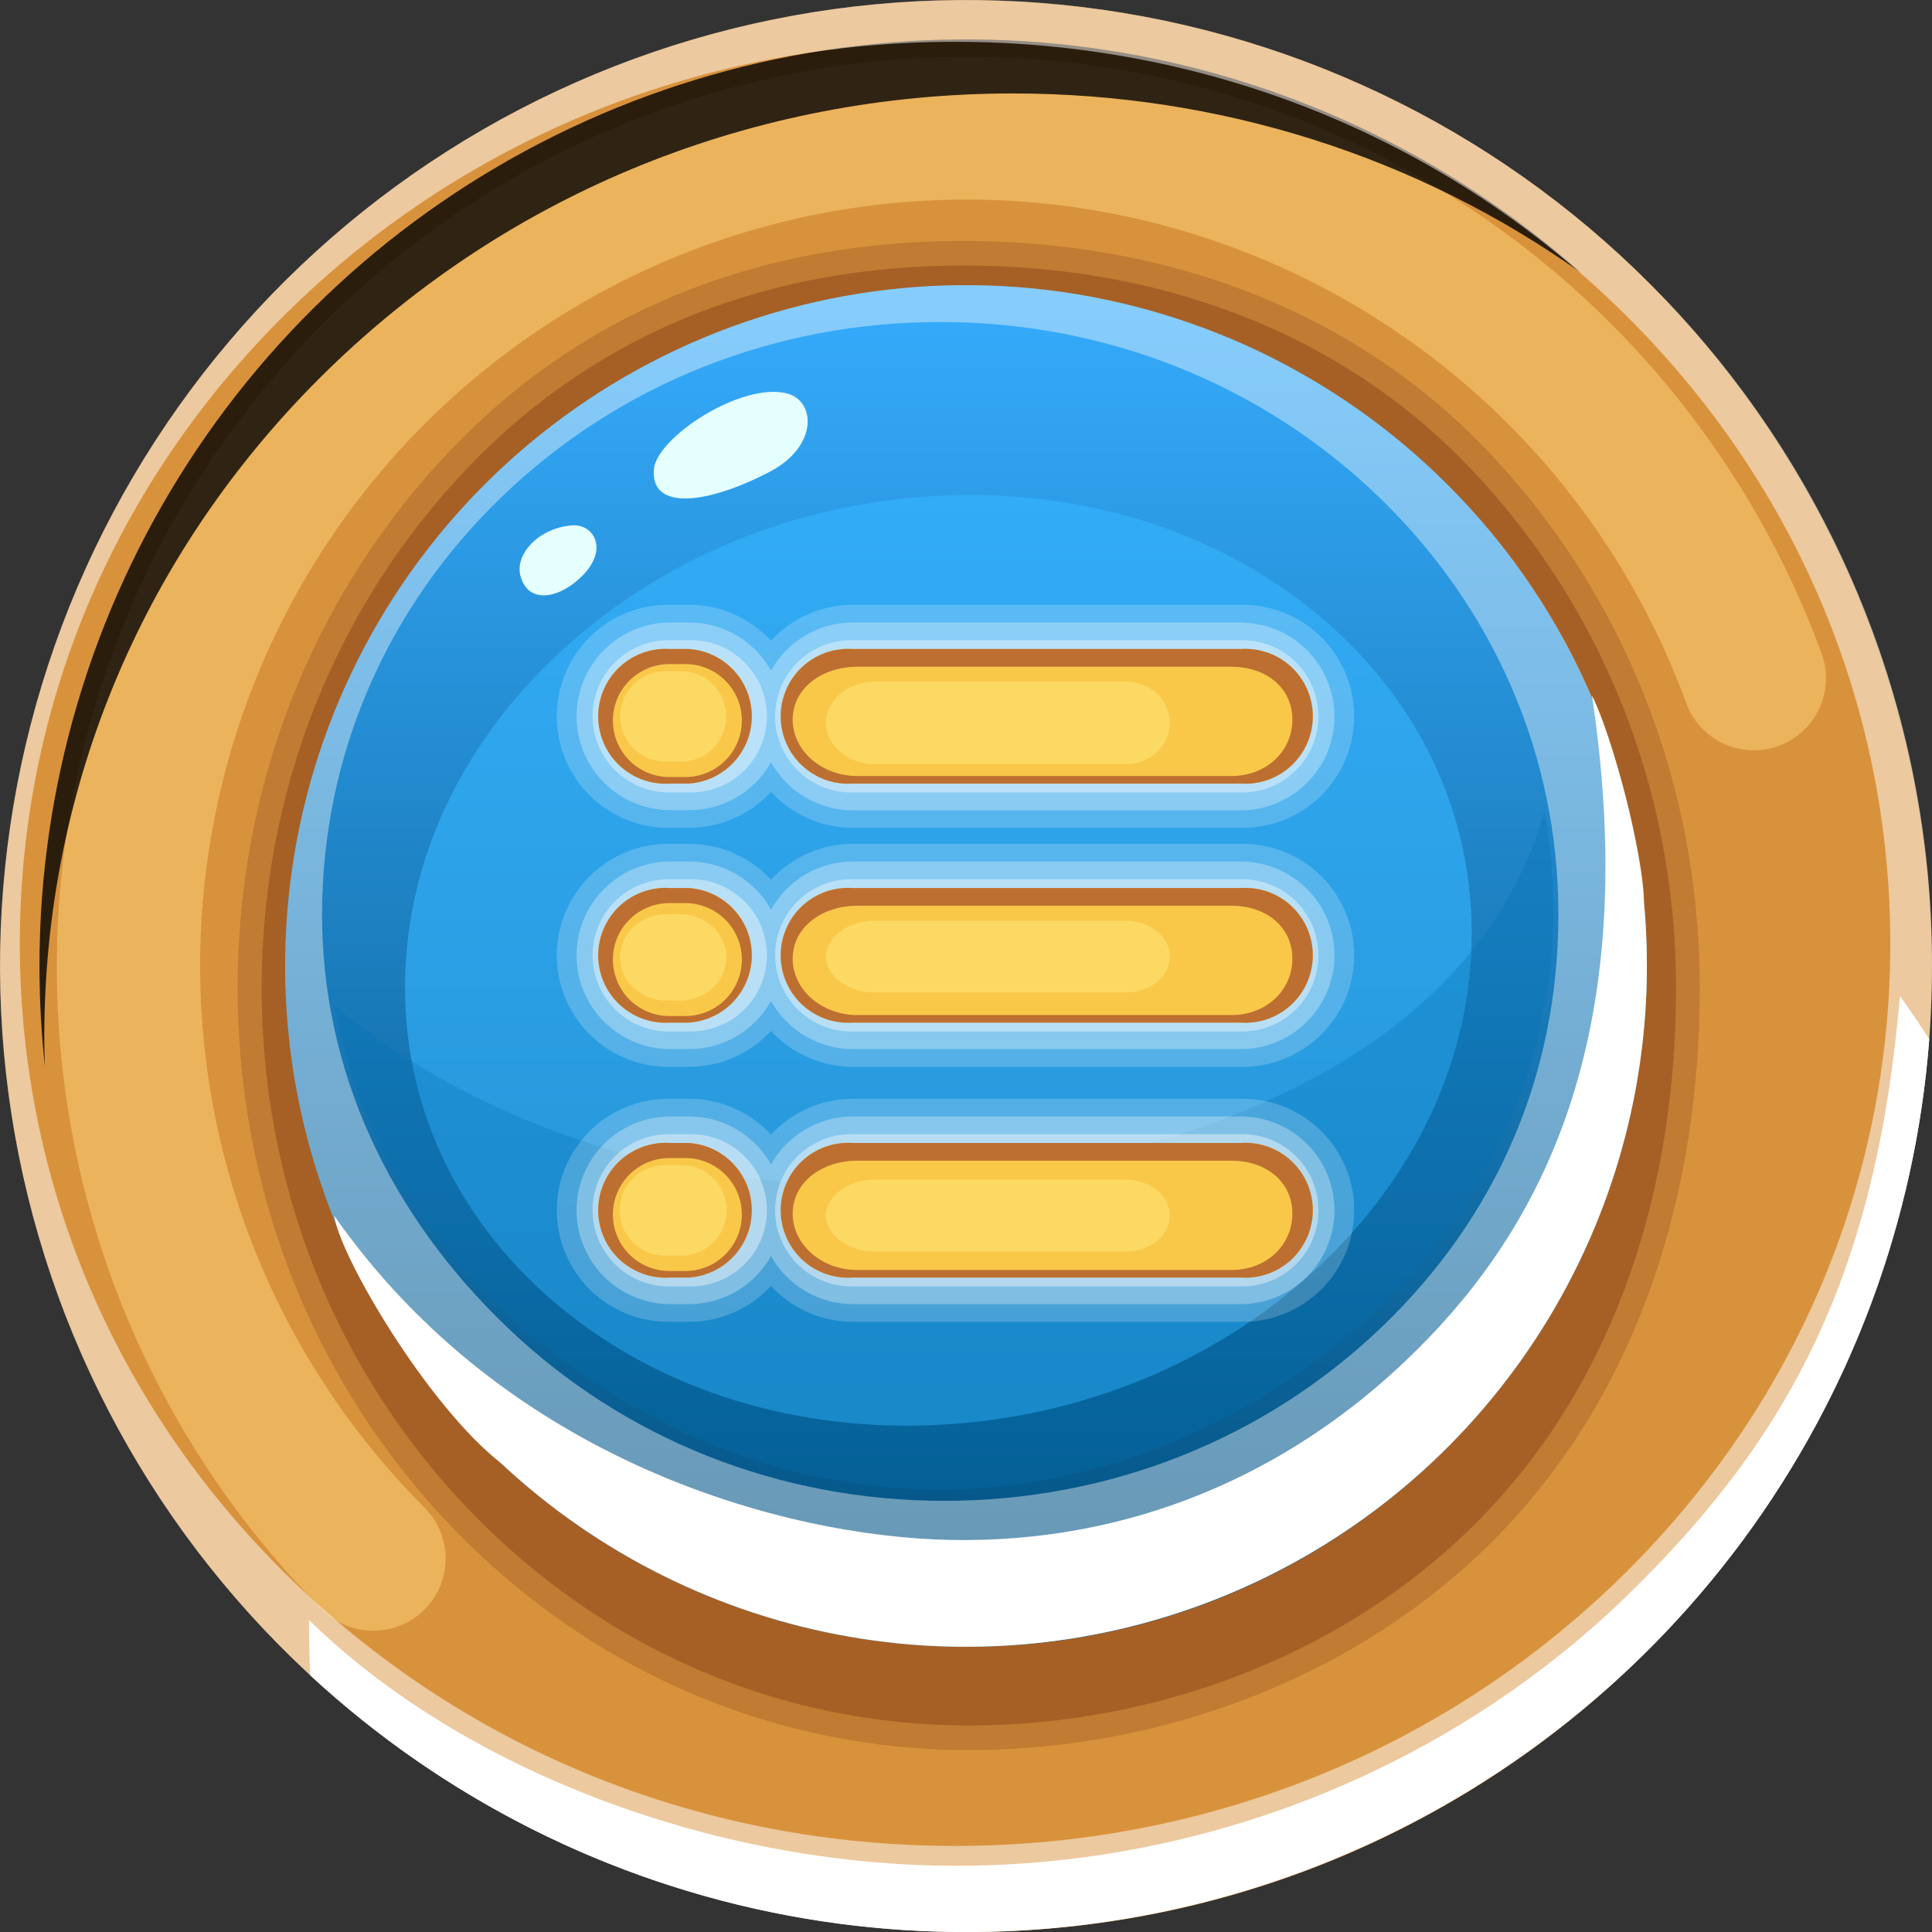 <svg width="161" height="161" viewBox="0 0 161 161" fill="none" xmlns="http://www.w3.org/2000/svg">
<rect x="0" y="0" width="161" height="161" fill="#333333" stroke="none"/>
<path d="M80.504 160.998C61.881 160.998 43.834 154.541 29.438 142.726C15.042 130.912 5.188 114.472 1.554 96.206C-2.079 77.941 0.733 58.981 9.512 42.557C18.291 26.133 32.493 13.26 49.698 6.133C66.903 -0.994 86.048 -1.934 103.869 3.471C121.69 8.877 137.086 20.295 147.433 35.779C157.78 51.263 162.437 69.856 160.612 88.39C158.788 106.923 150.593 124.251 137.425 137.42C129.967 144.918 121.096 150.863 111.326 154.91C101.555 158.957 91.079 161.027 80.504 160.998V160.998Z" fill="url(#paint0_linear_2040_113)"/>
<path style="mix-blend-mode:screen" opacity="0.5" d="M31.111 135.898C30.322 135.899 29.541 135.744 28.812 135.442C28.083 135.14 27.421 134.696 26.864 134.137C18.86 126.107 12.758 116.385 9.007 105.685C5.256 94.986 3.951 83.581 5.188 72.311C6.425 61.041 10.174 50.191 16.157 40.56C22.14 30.93 30.206 22.763 39.762 16.66C49.317 10.558 60.119 6.675 71.373 5.298C82.627 3.92 94.047 5.083 104.792 8.701C115.538 12.319 125.335 18.3 133.464 26.203C141.594 34.107 147.848 43.733 151.766 54.372C152.051 55.115 152.184 55.908 152.16 56.704C152.135 57.5 151.952 58.283 151.623 59.007C151.293 59.732 150.822 60.384 150.238 60.925C149.654 61.466 148.968 61.885 148.221 62.159C147.473 62.433 146.678 62.555 145.883 62.519C145.088 62.483 144.307 62.29 143.588 61.949C142.868 61.609 142.223 61.129 141.69 60.538C141.157 59.946 140.748 59.254 140.485 58.503C137.196 49.534 131.936 41.417 125.094 34.751C118.252 28.084 110.001 23.038 100.95 19.983C91.898 16.929 82.277 15.944 72.794 17.102C63.312 18.259 54.21 21.529 46.159 26.672C38.108 31.814 31.314 38.697 26.276 46.814C21.238 54.931 18.086 64.074 17.052 73.571C16.017 83.067 17.126 92.675 20.298 101.687C23.469 110.698 28.622 118.882 35.376 125.638C36.216 126.479 36.787 127.549 37.018 128.715C37.249 129.88 37.13 131.088 36.675 132.185C36.221 133.283 35.451 134.221 34.463 134.881C33.476 135.542 32.315 135.894 31.127 135.895L31.111 135.898Z" fill="url(#paint1_linear_2040_113)"/>
<path style="mix-blend-mode:screen" opacity="0.8" d="M3.691 86.441C3.691 65.433 12.088 45.679 27.329 30.825C42.57 15.971 62.854 7.787 84.4 7.787C101.643 7.787 118.058 13.027 131.738 22.726C120.606 12.855 106.86 6.41 92.153 4.166C77.446 1.922 62.403 3.974 48.835 10.076C35.266 16.178 23.749 26.07 15.669 38.562C7.589 51.055 3.29 65.615 3.289 80.493C3.29 83.291 3.441 86.088 3.741 88.87C3.71 88.071 3.691 87.253 3.691 86.441Z" fill="url(#paint2_radial_2040_113)"/>
<path style="mix-blend-mode:multiply" opacity="0.5" d="M137.423 23.58C124.255 10.411 106.927 2.214 88.393 0.388C69.859 -1.438 51.264 3.219 35.779 13.565C20.293 23.911 8.874 39.307 3.467 57.129C-1.94 74.951 -1 94.096 6.127 111.303C13.253 128.509 26.125 142.713 42.55 151.492C58.975 160.272 77.936 163.085 96.202 159.452C114.468 155.82 130.91 145.965 142.725 131.569C154.54 117.173 160.998 99.125 160.999 80.501C161.028 69.926 158.959 59.45 154.912 49.679C150.866 39.909 144.921 31.038 137.423 23.58ZM134.691 131.811C119.968 146.009 100.399 153.828 79.581 153.828C58.763 153.828 39.191 146.022 24.471 131.811C9.752 117.6 1.652 98.737 1.652 78.656C1.652 58.575 9.77 39.699 24.481 25.501C39.191 11.302 58.773 3.484 79.591 3.484C100.409 3.484 119.978 11.29 134.701 25.501C149.423 39.711 157.526 58.578 157.526 78.656C157.526 98.734 149.411 117.613 134.691 131.811Z" fill="url(#paint3_linear_2040_113)"/>
<path style="mix-blend-mode:multiply" d="M135.396 133.154C120.677 147.353 100.499 155.481 79.684 155.481C59.468 155.481 38.513 147.493 25.748 134.997C25.748 136.533 25.781 138.07 25.848 139.609C36.961 149.885 50.745 156.821 65.62 159.62C80.496 162.418 95.858 160.966 109.946 155.43C124.033 149.894 136.274 140.499 145.265 128.322C154.255 116.145 159.63 101.681 160.773 86.588C159.98 85.374 159.165 84.177 158.328 82.997C156.355 105.966 149.348 119.674 135.396 133.154Z" fill="url(#paint4_radial_2040_113)"/>
<path style="mix-blend-mode:multiply" opacity="0.3" d="M80.734 145.841C64.463 145.841 49.165 139.233 37.643 127.237C26.121 115.24 19.801 99.29 19.801 82.322C19.801 65.354 26.136 49.407 37.643 37.41C49.15 25.413 63.997 20.077 80.269 20.077C96.541 20.077 112.3 25.426 123.807 37.41C135.313 49.395 141.649 65.357 141.649 82.322C141.649 99.287 136.675 115.636 125.168 127.633C113.662 139.63 97.003 145.841 80.734 145.841Z" fill="url(#paint5_linear_2040_113)"/>
<path style="mix-blend-mode:multiply" opacity="0.5" d="M80.736 143.792C64.992 143.792 50.194 137.401 39.062 125.794C27.93 114.187 21.804 98.756 21.804 82.344C21.804 65.932 27.933 50.494 39.062 38.893C50.191 27.293 64.558 22.125 80.299 22.125C96.039 22.125 111.274 27.287 122.406 38.893C133.538 50.5 139.671 65.932 139.671 82.344C139.671 98.756 134.856 114.572 123.727 126.178C112.598 137.785 96.477 143.792 80.736 143.792Z" fill="url(#paint6_linear_2040_113)"/>
<path d="M80.501 137.238C67.374 137.239 54.654 132.688 44.507 124.36C34.36 116.033 27.415 104.445 24.854 91.571C22.293 78.697 24.275 65.333 30.462 53.757C36.65 42.18 46.66 33.108 58.787 28.084C70.914 23.061 84.408 22.398 96.969 26.208C109.53 30.018 120.382 38.066 127.674 48.98C134.967 59.894 138.25 72.999 136.964 86.062C135.677 99.126 129.901 111.338 120.619 120.62C115.363 125.906 109.111 130.096 102.225 132.948C95.338 135.801 87.955 137.259 80.501 137.238Z" fill="url(#paint7_linear_2040_113)"/>
<path style="mix-blend-mode:screen" opacity="0.6" d="M78.196 118.74C66.33 119.343 55.161 115.883 46.768 108.995C38.374 102.107 33.75 92.624 33.75 82.282C33.75 71.94 38.371 61.985 46.768 54.247C55.164 46.51 66.324 41.919 78.196 41.317C90.068 40.714 101.231 44.177 109.625 51.062C118.018 57.948 122.642 67.437 122.642 77.776C122.642 88.115 118.021 98.072 109.625 105.81C101.228 113.548 90.068 118.141 78.196 118.74Z" fill="url(#paint8_linear_2040_113)"/>
<path style="mix-blend-mode:multiply" opacity="0.3" d="M71.596 98.731C55.087 98.731 39.565 93.423 27.849 83.784C29.598 93.436 34.51 102.328 42.113 109.389C51.774 118.363 64.57 124.127 78.235 124.127C91.899 124.127 104.798 118.363 114.456 109.389C124.114 100.414 129.444 88.468 129.444 75.787C129.446 73.037 129.194 70.293 128.692 67.59C121.672 92.586 88.211 98.731 71.596 98.731Z" fill="url(#paint9_linear_2040_113)"/>
<path style="mix-blend-mode:multiply" opacity="0.4" d="M120.621 40.38C111.339 31.098 99.125 25.321 86.062 24.034C72.998 22.747 59.892 26.03 48.977 33.323C38.062 40.616 30.014 51.468 26.203 64.029C22.392 76.591 23.055 90.086 28.078 102.213C33.102 114.341 42.175 124.352 53.752 130.54C65.329 136.729 78.693 138.711 91.568 136.151C104.443 133.59 116.031 126.644 124.359 116.497C132.687 106.35 137.239 93.629 137.239 80.502C137.26 73.048 135.802 65.663 132.949 58.776C130.097 51.889 125.906 45.637 120.621 40.38V40.38ZM115.119 110.61C105.389 119.933 92.453 125.07 78.691 125.07C64.93 125.07 51.997 119.933 42.267 110.61C32.537 101.286 26.838 89.376 26.838 76.199C26.838 63.022 32.197 50.616 41.926 41.295C51.656 31.974 64.593 26.835 78.351 26.835C92.109 26.835 105.049 31.971 114.779 41.295C124.509 50.619 129.867 63.013 129.867 76.199C129.867 89.385 124.849 101.286 115.119 110.61Z" fill="url(#paint10_linear_2040_113)"/>
<path style="mix-blend-mode:multiply" d="M117.269 113.273C107.542 122.597 94.534 128.636 79.174 128.327C65.416 128.052 42.2 121.807 27.861 101.326C28.283 104.655 35.646 117.164 41.756 121.935C49.834 129.489 59.943 134.517 70.841 136.401C81.738 138.286 92.949 136.944 103.094 132.541C113.239 128.138 121.876 120.866 127.942 111.62C134.009 102.373 137.241 91.555 137.241 80.496C137.241 78.705 137.159 76.93 136.994 75.169C136.966 71.278 134.371 61.308 132.663 57.963C137.238 88.352 126.999 103.949 117.269 113.273Z" fill="url(#paint11_radial_2040_113)"/>
<path d="M65.548 32.777C61.754 31.84 54.694 36.461 54.488 39.125C54.219 42.622 58.994 41.995 64.115 39.331C68.199 37.208 68.008 33.389 65.548 32.777Z" fill="#E5FFFF"/>
<path d="M47.678 43.781C44.936 43.984 42.913 46.132 43.362 47.952C43.952 50.341 46.525 49.966 48.486 48.024C50.785 45.754 49.451 43.65 47.678 43.781Z" fill="#E5FFFF"/>
<path style="mix-blend-mode:multiply" opacity="0.2" d="M103.384 68.985H71.075C69.792 68.984 68.524 68.718 67.349 68.203C66.174 67.688 65.119 66.936 64.249 65.994C63.379 66.936 62.324 67.688 61.15 68.203C59.976 68.718 58.708 68.984 57.426 68.985H55.865C54.63 69.008 53.403 68.784 52.255 68.327C51.108 67.87 50.063 67.189 49.182 66.324C48.3 65.459 47.6 64.427 47.122 63.288C46.645 62.149 46.398 60.926 46.398 59.691C46.398 58.456 46.645 57.233 47.122 56.094C47.6 54.956 48.3 53.923 49.182 53.058C50.063 52.193 51.108 51.512 52.255 51.055C53.403 50.598 54.63 50.374 55.865 50.397H57.426C58.708 50.398 59.976 50.664 61.15 51.179C62.324 51.694 63.379 52.446 64.249 53.388C65.119 52.446 66.174 51.694 67.349 51.179C68.524 50.664 69.792 50.398 71.075 50.397H103.384C104.618 50.374 105.845 50.598 106.993 51.055C108.14 51.512 109.185 52.193 110.067 53.058C110.948 53.923 111.648 54.956 112.126 56.094C112.604 57.233 112.85 58.456 112.85 59.691C112.85 60.926 112.604 62.149 112.126 63.288C111.648 64.427 110.948 65.459 110.067 66.324C109.185 67.189 108.14 67.87 106.993 68.327C105.845 68.784 104.618 69.008 103.384 68.985V68.985Z" fill="url(#paint12_linear_2040_113)"/>
<path style="mix-blend-mode:multiply" opacity="0.3" d="M103.386 51.871H71.077C69.685 51.873 68.319 52.245 67.12 52.95C65.92 53.654 64.93 54.666 64.251 55.881C63.573 54.666 62.583 53.654 61.384 52.95C60.185 52.245 58.819 51.873 57.428 51.871H55.867C53.793 51.871 51.804 52.695 50.337 54.162C48.87 55.629 48.046 57.618 48.046 59.692C48.046 61.766 48.87 63.755 50.337 65.222C51.804 66.688 53.793 67.512 55.867 67.512H57.428C58.818 67.514 60.182 67.146 61.382 66.444C62.581 65.743 63.572 64.734 64.251 63.522C64.93 64.736 65.92 65.747 67.12 66.451C68.32 67.156 69.686 67.527 71.077 67.528H103.386C105.46 67.528 107.449 66.704 108.916 65.237C110.382 63.771 111.206 61.782 111.206 59.708C111.206 57.633 110.382 55.644 108.916 54.178C107.449 52.711 105.46 51.887 103.386 51.887V51.871Z" fill="url(#paint13_linear_2040_113)"/>
<path style="mix-blend-mode:multiply" opacity="0.4" d="M103.387 66.035H71.078C70.233 66.054 69.393 65.903 68.607 65.593C67.82 65.283 67.104 64.818 66.5 64.228C65.896 63.637 65.416 62.931 65.088 62.152C64.761 61.373 64.592 60.536 64.592 59.691C64.592 58.846 64.761 58.01 65.088 57.231C65.416 56.452 65.896 55.746 66.5 55.155C67.104 54.564 67.82 54.1 68.607 53.79C69.393 53.479 70.233 53.329 71.078 53.348H103.387C104.231 53.329 105.072 53.479 105.858 53.79C106.644 54.1 107.36 54.564 107.964 55.155C108.568 55.746 109.048 56.452 109.376 57.231C109.704 58.01 109.872 58.846 109.872 59.691C109.872 60.536 109.704 61.373 109.376 62.152C109.048 62.931 108.568 63.637 107.964 64.228C107.36 64.818 106.644 65.283 105.858 65.593C105.072 65.903 104.231 66.054 103.387 66.035V66.035Z" fill="url(#paint14_linear_2040_113)"/>
<path d="M103.384 65.298H71.075C70.305 65.352 69.532 65.248 68.805 64.991C68.077 64.734 67.411 64.329 66.846 63.803C66.282 63.278 65.831 62.641 65.524 61.934C65.216 61.226 65.057 60.463 65.057 59.691C65.057 58.919 65.216 58.156 65.524 57.449C65.831 56.741 66.282 56.105 66.846 55.579C67.411 55.053 68.077 54.649 68.805 54.392C69.532 54.135 70.305 54.03 71.075 54.085H103.384C104.153 54.03 104.926 54.135 105.653 54.392C106.381 54.649 107.048 55.053 107.612 55.579C108.177 56.105 108.627 56.741 108.935 57.449C109.243 58.156 109.401 58.919 109.401 59.691C109.401 60.463 109.243 61.226 108.935 61.934C108.627 62.641 108.177 63.278 107.612 63.803C107.048 64.329 106.381 64.734 105.653 64.991C104.926 65.248 104.153 65.352 103.384 65.298V65.298Z" fill="url(#paint15_linear_2040_113)"/>
<path style="mix-blend-mode:screen" opacity="0.5" d="M93.83 63.674H72.775C70.755 63.674 68.825 62.141 68.825 60.239C68.825 58.337 70.755 56.804 72.775 56.804H93.83C95.847 56.804 97.484 58.341 97.484 60.239C97.484 62.138 95.847 63.674 93.83 63.674Z" fill="url(#paint16_linear_2040_113)"/>
<path style="mix-blend-mode:multiply" d="M103.384 54.085H71.075C70.305 54.03 69.532 54.135 68.805 54.392C68.077 54.649 67.411 55.053 66.846 55.579C66.282 56.105 65.831 56.741 65.524 57.449C65.216 58.156 65.057 58.919 65.057 59.691C65.057 60.463 65.216 61.226 65.524 61.934C65.831 62.641 66.282 63.278 66.846 63.803C67.411 64.329 68.077 64.734 68.805 64.991C69.532 65.248 70.305 65.352 71.075 65.298H103.384C104.153 65.352 104.926 65.248 105.653 64.991C106.381 64.734 107.048 64.329 107.612 63.803C108.177 63.278 108.627 62.641 108.935 61.934C109.243 61.226 109.401 60.463 109.401 59.691C109.401 58.919 109.243 58.156 108.935 57.449C108.627 56.741 108.177 56.105 107.612 55.579C107.048 55.053 106.381 54.649 105.653 54.392C104.926 54.135 104.153 54.03 103.384 54.085V54.085ZM102.594 64.67H71.459C68.477 64.67 66.057 62.565 66.057 59.968C66.057 57.37 68.477 55.562 71.459 55.562H102.594C105.576 55.562 107.699 57.37 107.699 59.968C107.699 62.565 105.576 64.67 102.594 64.67Z" fill="url(#paint17_linear_2040_113)"/>
<path style="mix-blend-mode:multiply" opacity="0.4" d="M57.426 66.035H55.865C55.02 66.054 54.18 65.903 53.394 65.593C52.608 65.283 51.892 64.818 51.288 64.228C50.684 63.637 50.204 62.931 49.876 62.152C49.548 61.373 49.379 60.536 49.379 59.691C49.379 58.846 49.548 58.01 49.876 57.231C50.204 56.452 50.684 55.746 51.288 55.155C51.892 54.564 52.608 54.1 53.394 53.79C54.18 53.479 55.02 53.329 55.865 53.348H57.426C58.271 53.329 59.111 53.479 59.898 53.79C60.684 54.1 61.4 54.564 62.004 55.155C62.608 55.746 63.088 56.452 63.416 57.231C63.743 58.01 63.912 58.846 63.912 59.691C63.912 60.536 63.743 61.373 63.416 62.152C63.088 62.931 62.608 63.637 62.004 64.228C61.4 64.818 60.684 65.283 59.898 65.593C59.111 65.903 58.271 66.054 57.426 66.035V66.035Z" fill="url(#paint18_linear_2040_113)"/>
<path d="M57.427 65.298H55.866C55.096 65.353 54.324 65.248 53.596 64.991C52.869 64.734 52.202 64.33 51.637 63.804C51.073 63.278 50.623 62.642 50.315 61.934C50.007 61.227 49.848 60.463 49.848 59.692C49.848 58.92 50.007 58.157 50.315 57.449C50.623 56.742 51.073 56.105 51.637 55.579C52.202 55.053 52.869 54.649 53.596 54.392C54.324 54.135 55.096 54.031 55.866 54.085H57.427C58.846 54.185 60.173 54.82 61.142 55.86C62.112 56.901 62.651 58.27 62.651 59.692C62.651 61.114 62.112 62.483 61.142 63.523C60.173 64.563 58.846 65.198 57.427 65.298V65.298Z" fill="url(#paint19_linear_2040_113)"/>
<path style="mix-blend-mode:screen" opacity="0.5" d="M56.638 63.472H55.563C55.059 63.486 54.557 63.399 54.087 63.216C53.617 63.033 53.188 62.758 52.826 62.406C52.465 62.055 52.177 61.634 51.98 61.17C51.784 60.705 51.683 60.206 51.683 59.701C51.683 59.197 51.784 58.697 51.98 58.233C52.177 57.768 52.465 57.347 52.826 56.996C53.188 56.644 53.617 56.369 54.087 56.186C54.557 56.003 55.059 55.916 55.563 55.931H56.638C57.142 55.916 57.644 56.003 58.114 56.186C58.584 56.369 59.013 56.644 59.375 56.996C59.736 57.347 60.024 57.768 60.221 58.233C60.417 58.697 60.518 59.197 60.518 59.701C60.518 60.206 60.417 60.705 60.221 61.17C60.024 61.634 59.736 62.055 59.375 62.406C59.013 62.758 58.584 63.033 58.114 63.216C57.644 63.399 57.142 63.486 56.638 63.472V63.472Z" fill="url(#paint20_linear_2040_113)"/>
<path style="mix-blend-mode:multiply" d="M57.427 54.085H55.866C55.096 54.031 54.324 54.135 53.596 54.392C52.869 54.649 52.202 55.053 51.637 55.579C51.073 56.105 50.623 56.742 50.315 57.449C50.007 58.157 49.848 58.92 49.848 59.692C49.848 60.463 50.007 61.227 50.315 61.934C50.623 62.642 51.073 63.278 51.637 63.804C52.202 64.33 52.869 64.734 53.596 64.991C54.324 65.248 55.096 65.353 55.866 65.298H57.427C58.846 65.198 60.173 64.563 61.142 63.523C62.112 62.483 62.651 61.114 62.651 59.692C62.651 58.27 62.112 56.901 61.142 55.86C60.173 54.82 58.846 54.185 57.427 54.085V54.085ZM57.115 64.752H55.779C55.16 64.752 54.549 64.63 53.978 64.394C53.407 64.157 52.888 63.81 52.451 63.373C52.014 62.937 51.667 62.418 51.431 61.847C51.194 61.276 51.073 60.664 51.073 60.046C51.073 59.428 51.194 58.816 51.431 58.245C51.667 57.674 52.014 57.156 52.451 56.719C52.888 56.282 53.407 55.935 53.978 55.699C54.549 55.462 55.16 55.34 55.779 55.34H57.115C57.733 55.34 58.345 55.462 58.916 55.699C59.487 55.935 60.005 56.282 60.442 56.719C60.879 57.156 61.226 57.674 61.462 58.245C61.699 58.816 61.821 59.428 61.821 60.046C61.821 60.664 61.699 61.276 61.462 61.847C61.226 62.418 60.879 62.937 60.442 63.373C60.005 63.81 59.487 64.157 58.916 64.394C58.345 64.63 57.733 64.752 57.115 64.752V64.752Z" fill="url(#paint21_linear_2040_113)"/>
<path style="mix-blend-mode:multiply" opacity="0.2" d="M103.384 88.905H71.075C69.792 88.903 68.524 88.637 67.349 88.122C66.174 87.607 65.119 86.855 64.249 85.913C63.379 86.856 62.324 87.608 61.15 88.122C59.976 88.637 58.708 88.903 57.426 88.905H55.865C54.63 88.927 53.403 88.704 52.255 88.247C51.108 87.79 50.063 87.109 49.182 86.243C48.3 85.378 47.6 84.346 47.122 83.207C46.645 82.068 46.398 80.846 46.398 79.61C46.398 78.375 46.645 77.153 47.122 76.014C47.6 74.875 48.3 73.843 49.182 72.977C50.063 72.112 51.108 71.431 52.255 70.974C53.403 70.517 54.63 70.293 55.865 70.316H57.426C58.708 70.317 59.976 70.584 61.15 71.099C62.324 71.613 63.379 72.365 64.249 73.308C65.119 72.365 66.174 71.613 67.349 71.099C68.524 70.584 69.792 70.317 71.075 70.316H103.384C104.618 70.293 105.845 70.517 106.993 70.974C108.14 71.431 109.185 72.112 110.067 72.977C110.948 73.843 111.648 74.875 112.126 76.014C112.604 77.153 112.85 78.375 112.85 79.61C112.85 80.846 112.604 82.068 112.126 83.207C111.648 84.346 110.948 85.378 110.067 86.243C109.185 87.109 108.14 87.79 106.993 88.247C105.845 88.704 104.618 88.927 103.384 88.905V88.905Z" fill="url(#paint22_linear_2040_113)"/>
<path style="mix-blend-mode:multiply" opacity="0.3" d="M103.386 71.79H71.077C69.685 71.791 68.319 72.163 67.12 72.868C65.92 73.573 64.93 74.584 64.251 75.799C63.573 74.584 62.583 73.572 61.384 72.868C60.185 72.163 58.819 71.791 57.428 71.79H55.867C53.793 71.79 51.804 72.613 50.337 74.08C48.87 75.547 48.046 77.536 48.046 79.61C48.046 81.684 48.87 83.673 50.337 85.14C51.804 86.606 53.793 87.43 55.867 87.43H57.428C58.819 87.429 60.185 87.057 61.384 86.352C62.583 85.647 63.573 84.636 64.251 83.421C64.93 84.636 65.92 85.647 67.12 86.352C68.319 87.057 69.685 87.429 71.077 87.43H103.386C105.46 87.43 107.449 86.606 108.916 85.14C110.382 83.673 111.206 81.684 111.206 79.61C111.206 77.536 110.382 75.547 108.916 74.08C107.449 72.613 105.46 71.79 103.386 71.79V71.79Z" fill="url(#paint23_linear_2040_113)"/>
<path style="mix-blend-mode:multiply" opacity="0.4" d="M103.387 85.954H71.078C70.233 85.972 69.393 85.822 68.607 85.512C67.82 85.202 67.104 84.737 66.5 84.146C65.896 83.555 65.416 82.85 65.088 82.071C64.761 81.292 64.592 80.455 64.592 79.61C64.592 78.765 64.761 77.929 65.088 77.15C65.416 76.371 65.896 75.665 66.5 75.074C67.104 74.483 67.82 74.019 68.607 73.709C69.393 73.398 70.233 73.248 71.078 73.267H103.387C104.231 73.248 105.072 73.398 105.858 73.709C106.644 74.019 107.36 74.483 107.964 75.074C108.568 75.665 109.048 76.371 109.376 77.15C109.704 77.929 109.872 78.765 109.872 79.61C109.872 80.455 109.704 81.292 109.376 82.071C109.048 82.85 108.568 83.555 107.964 84.146C107.36 84.737 106.644 85.202 105.858 85.512C105.072 85.822 104.231 85.972 103.387 85.954V85.954Z" fill="url(#paint24_linear_2040_113)"/>
<path d="M103.384 85.217H71.075C70.305 85.271 69.532 85.167 68.805 84.91C68.077 84.653 67.411 84.248 66.846 83.722C66.282 83.197 65.831 82.56 65.524 81.853C65.216 81.145 65.057 80.382 65.057 79.61C65.057 78.838 65.216 78.075 65.524 77.368C65.831 76.66 66.282 76.024 66.846 75.498C67.411 74.972 68.077 74.568 68.805 74.311C69.532 74.053 70.305 73.949 71.075 74.004H103.384C104.153 73.949 104.926 74.053 105.653 74.311C106.381 74.568 107.048 74.972 107.612 75.498C108.177 76.024 108.627 76.66 108.935 77.368C109.243 78.075 109.401 78.838 109.401 79.61C109.401 80.382 109.243 81.145 108.935 81.853C108.627 82.56 108.177 83.197 107.612 83.722C107.048 84.248 106.381 84.653 105.653 84.91C104.926 85.167 104.153 85.271 103.384 85.217V85.217Z" fill="url(#paint25_linear_2040_113)"/>
<path style="mix-blend-mode:screen" opacity="0.5" d="M93.83 82.709H72.775C70.755 82.709 68.825 81.369 68.825 79.721C68.825 78.072 70.755 76.732 72.775 76.732H93.83C95.847 76.732 97.484 78.069 97.484 79.721C97.484 81.373 95.847 82.709 93.83 82.709Z" fill="url(#paint26_linear_2040_113)"/>
<path style="mix-blend-mode:multiply" d="M103.384 74.004H71.075C70.305 73.949 69.532 74.053 68.805 74.311C68.077 74.568 67.411 74.972 66.846 75.498C66.282 76.024 65.831 76.66 65.524 77.368C65.216 78.075 65.057 78.838 65.057 79.61C65.057 80.382 65.216 81.145 65.524 81.853C65.831 82.56 66.282 83.197 66.846 83.722C67.411 84.248 68.077 84.653 68.805 84.91C69.532 85.167 70.305 85.271 71.075 85.217H103.384C104.153 85.271 104.926 85.167 105.653 84.91C106.381 84.653 107.048 84.248 107.612 83.722C108.177 83.197 108.627 82.56 108.935 81.853C109.243 81.145 109.401 80.382 109.401 79.61C109.401 78.838 109.243 78.075 108.935 77.368C108.627 76.66 108.177 76.024 107.612 75.498C107.048 74.972 106.381 74.568 105.653 74.311C104.926 74.053 104.153 73.949 103.384 74.004V74.004ZM102.594 84.589H71.459C68.477 84.589 66.057 82.484 66.057 79.886C66.057 77.288 68.477 75.477 71.459 75.477H102.594C105.576 75.477 107.699 77.288 107.699 79.886C107.699 82.484 105.576 84.589 102.594 84.589Z" fill="url(#paint27_linear_2040_113)"/>
<path style="mix-blend-mode:multiply" opacity="0.4" d="M57.426 85.954H55.865C55.02 85.972 54.18 85.822 53.394 85.512C52.608 85.202 51.892 84.737 51.288 84.146C50.684 83.555 50.204 82.85 49.876 82.071C49.548 81.292 49.379 80.455 49.379 79.61C49.379 78.765 49.548 77.929 49.876 77.15C50.204 76.371 50.684 75.665 51.288 75.074C51.892 74.483 52.608 74.019 53.394 73.709C54.18 73.398 55.02 73.248 55.865 73.267H57.426C58.271 73.248 59.111 73.398 59.898 73.709C60.684 74.019 61.4 74.483 62.004 75.074C62.608 75.665 63.088 76.371 63.416 77.15C63.743 77.929 63.912 78.765 63.912 79.61C63.912 80.455 63.743 81.292 63.416 82.071C63.088 82.85 62.608 83.555 62.004 84.146C61.4 84.737 60.684 85.202 59.898 85.512C59.111 85.822 58.271 85.972 57.426 85.954V85.954Z" fill="url(#paint28_linear_2040_113)"/>
<path d="M57.427 85.217H55.866C55.096 85.271 54.324 85.167 53.596 84.91C52.869 84.653 52.202 84.248 51.637 83.722C51.073 83.197 50.623 82.56 50.315 81.853C50.007 81.145 49.848 80.382 49.848 79.61C49.848 78.838 50.007 78.075 50.315 77.368C50.623 76.66 51.073 76.024 51.637 75.498C52.202 74.972 52.869 74.568 53.596 74.311C54.324 74.053 55.096 73.949 55.866 74.004H57.427C58.846 74.104 60.173 74.738 61.142 75.779C62.112 76.819 62.651 78.188 62.651 79.61C62.651 81.032 62.112 82.401 61.142 83.441C60.173 84.482 58.846 85.116 57.427 85.217V85.217Z" fill="url(#paint29_linear_2040_113)"/>
<path style="mix-blend-mode:screen" opacity="0.5" d="M56.637 83.387H55.563C53.414 83.387 51.672 81.776 51.672 79.784C51.672 77.792 53.414 76.18 55.563 76.18H56.637C58.785 76.18 60.524 77.795 60.524 79.784C60.524 81.773 58.794 83.387 56.637 83.387Z" fill="url(#paint30_linear_2040_113)"/>
<path style="mix-blend-mode:multiply" d="M57.427 74.004H55.866C55.096 73.949 54.324 74.053 53.596 74.311C52.869 74.568 52.202 74.972 51.637 75.498C51.073 76.024 50.623 76.66 50.315 77.368C50.007 78.075 49.848 78.838 49.848 79.61C49.848 80.382 50.007 81.145 50.315 81.853C50.623 82.56 51.073 83.197 51.637 83.722C52.202 84.248 52.869 84.653 53.596 84.91C54.324 85.167 55.096 85.271 55.866 85.217H57.427C58.846 85.116 60.173 84.482 61.142 83.441C62.112 82.401 62.651 81.032 62.651 79.61C62.651 78.188 62.112 76.819 61.142 75.779C60.173 74.738 58.846 74.104 57.427 74.004V74.004ZM57.115 84.67H55.779C54.53 84.67 53.334 84.174 52.451 83.292C51.569 82.409 51.073 81.213 51.073 79.965C51.073 78.716 51.569 77.52 52.451 76.637C53.334 75.755 54.53 75.259 55.779 75.259H57.115C58.363 75.259 59.56 75.755 60.442 76.637C61.325 77.52 61.821 78.716 61.821 79.965C61.821 81.213 61.325 82.409 60.442 83.292C59.56 84.174 58.363 84.67 57.115 84.67V84.67Z" fill="url(#paint31_linear_2040_113)"/>
<path style="mix-blend-mode:multiply" opacity="0.2" d="M103.384 110.15H71.075C69.792 110.149 68.524 109.883 67.349 109.368C66.174 108.853 65.119 108.101 64.249 107.159C63.379 108.101 62.324 108.853 61.15 109.368C59.976 109.883 58.708 110.149 57.426 110.15H55.865C54.63 110.173 53.403 109.949 52.255 109.492C51.108 109.035 50.063 108.354 49.182 107.489C48.3 106.624 47.6 105.591 47.122 104.453C46.645 103.314 46.398 102.091 46.398 100.856C46.398 99.621 46.645 98.398 47.122 97.259C47.6 96.12 48.3 95.088 49.182 94.223C50.063 93.358 51.108 92.677 52.255 92.22C53.403 91.763 54.63 91.539 55.865 91.562H57.426C58.708 91.563 59.976 91.829 61.15 92.344C62.324 92.859 63.379 93.611 64.249 94.553C65.119 93.611 66.174 92.859 67.349 92.344C68.524 91.829 69.792 91.563 71.075 91.562H103.384C104.618 91.539 105.845 91.763 106.993 92.22C108.14 92.677 109.185 93.358 110.067 94.223C110.948 95.088 111.648 96.12 112.126 97.259C112.604 98.398 112.85 99.621 112.85 100.856C112.85 102.091 112.604 103.314 112.126 104.453C111.648 105.591 110.948 106.624 110.067 107.489C109.185 108.354 108.14 109.035 106.993 109.492C105.845 109.949 104.618 110.173 103.384 110.15V110.15Z" fill="url(#paint32_linear_2040_113)"/>
<path style="mix-blend-mode:multiply" opacity="0.3" d="M103.386 93.036H71.077C69.686 93.037 68.32 93.409 67.121 94.113C65.921 94.817 64.93 95.828 64.251 97.042C63.572 95.828 62.582 94.817 61.383 94.113C60.184 93.409 58.819 93.037 57.428 93.036H55.867C53.793 93.036 51.804 93.86 50.337 95.326C48.87 96.793 48.046 98.782 48.046 100.856C48.046 102.93 48.87 104.92 50.337 106.386C51.804 107.853 53.793 108.677 55.867 108.677H57.428C58.819 108.676 60.185 108.303 61.384 107.599C62.583 106.894 63.573 105.882 64.251 104.667C64.93 105.882 65.92 106.894 67.12 107.599C68.319 108.303 69.685 108.675 71.077 108.677H103.386C105.46 108.677 107.449 107.853 108.916 106.386C110.382 104.92 111.206 102.93 111.206 100.856C111.206 98.782 110.382 96.793 108.916 95.326C107.449 93.86 105.46 93.036 103.386 93.036V93.036Z" fill="url(#paint33_linear_2040_113)"/>
<path style="mix-blend-mode:multiply" opacity="0.4" d="M103.387 107.199H71.078C70.233 107.218 69.393 107.068 68.607 106.757C67.82 106.447 67.104 105.983 66.5 105.392C65.896 104.801 65.416 104.095 65.088 103.316C64.761 102.537 64.592 101.701 64.592 100.856C64.592 100.011 64.761 99.174 65.088 98.395C65.416 97.616 65.896 96.911 66.5 96.32C67.104 95.729 67.82 95.265 68.607 94.954C69.393 94.644 70.233 94.494 71.078 94.512H103.387C104.231 94.494 105.072 94.644 105.858 94.954C106.644 95.265 107.36 95.729 107.964 96.32C108.568 96.911 109.048 97.616 109.376 98.395C109.704 99.174 109.872 100.011 109.872 100.856C109.872 101.701 109.704 102.537 109.376 103.316C109.048 104.095 108.568 104.801 107.964 105.392C107.36 105.983 106.644 106.447 105.858 106.757C105.072 107.068 104.231 107.218 103.387 107.199V107.199Z" fill="url(#paint34_linear_2040_113)"/>
<path d="M103.384 106.462H71.075C70.305 106.517 69.532 106.412 68.805 106.155C68.077 105.898 67.411 105.494 66.846 104.968C66.282 104.442 65.831 103.805 65.524 103.098C65.216 102.39 65.057 101.627 65.057 100.856C65.057 100.084 65.216 99.321 65.524 98.613C65.831 97.906 66.282 97.269 66.846 96.743C67.411 96.217 68.077 95.813 68.805 95.556C69.532 95.299 70.305 95.195 71.075 95.249H103.384C104.153 95.195 104.926 95.299 105.653 95.556C106.381 95.813 107.048 96.217 107.612 96.743C108.177 97.269 108.627 97.906 108.935 98.613C109.243 99.321 109.401 100.084 109.401 100.856C109.401 101.627 109.243 102.39 108.935 103.098C108.627 103.805 108.177 104.442 107.612 104.968C107.048 105.494 106.381 105.898 105.653 106.155C104.926 106.412 104.153 106.517 103.384 106.462V106.462Z" fill="url(#paint35_linear_2040_113)"/>
<path style="mix-blend-mode:screen" opacity="0.5" d="M93.83 104.286H72.775C70.755 104.286 68.825 102.949 68.825 101.298C68.825 99.646 70.755 98.309 72.775 98.309H93.83C95.847 98.309 97.484 99.649 97.484 101.298C97.484 102.946 95.847 104.286 93.83 104.286Z" fill="url(#paint36_linear_2040_113)"/>
<path style="mix-blend-mode:multiply" d="M103.384 95.249H71.075C70.305 95.195 69.532 95.299 68.805 95.556C68.077 95.813 67.411 96.217 66.846 96.743C66.282 97.269 65.831 97.906 65.524 98.613C65.216 99.321 65.057 100.084 65.057 100.856C65.057 101.627 65.216 102.39 65.524 103.098C65.831 103.805 66.282 104.442 66.846 104.968C67.411 105.494 68.077 105.898 68.805 106.155C69.532 106.412 70.305 106.517 71.075 106.462H103.384C104.153 106.517 104.926 106.412 105.653 106.155C106.381 105.898 107.048 105.494 107.612 104.968C108.177 104.442 108.627 103.805 108.935 103.098C109.243 102.39 109.401 101.627 109.401 100.856C109.401 100.084 109.243 99.321 108.935 98.613C108.627 97.906 108.177 97.269 107.612 96.743C107.048 96.217 106.381 95.813 105.653 95.556C104.926 95.299 104.153 95.195 103.384 95.249ZM102.594 105.835H71.459C68.477 105.835 66.057 103.73 66.057 101.132C66.057 98.534 68.477 96.723 71.459 96.723H102.594C105.576 96.723 107.699 98.534 107.699 101.132C107.699 103.73 105.576 105.835 102.594 105.835Z" fill="url(#paint37_linear_2040_113)"/>
<path style="mix-blend-mode:multiply" opacity="0.4" d="M57.426 107.199H55.865C55.02 107.218 54.18 107.068 53.394 106.757C52.608 106.447 51.892 105.983 51.288 105.392C50.684 104.801 50.204 104.095 49.876 103.316C49.548 102.537 49.379 101.701 49.379 100.856C49.379 100.011 49.548 99.174 49.876 98.395C50.204 97.616 50.684 96.911 51.288 96.32C51.892 95.729 52.608 95.265 53.394 94.954C54.18 94.644 55.02 94.494 55.865 94.512H57.426C58.271 94.494 59.111 94.644 59.898 94.954C60.684 95.265 61.4 95.729 62.004 96.32C62.608 96.911 63.088 97.616 63.416 98.395C63.743 99.174 63.912 100.011 63.912 100.856C63.912 101.701 63.743 102.537 63.416 103.316C63.088 104.095 62.608 104.801 62.004 105.392C61.4 105.983 60.684 106.447 59.898 106.757C59.111 107.068 58.271 107.218 57.426 107.199V107.199Z" fill="url(#paint38_linear_2040_113)"/>
<path d="M57.427 106.463H55.866C55.096 106.517 54.324 106.413 53.596 106.156C52.869 105.898 52.202 105.494 51.637 104.968C51.073 104.443 50.623 103.806 50.315 103.098C50.007 102.391 49.848 101.628 49.848 100.856C49.848 100.084 50.007 99.321 50.315 98.614C50.623 97.906 51.073 97.27 51.637 96.744C52.202 96.218 52.869 95.814 53.596 95.557C54.324 95.299 55.096 95.195 55.866 95.249H57.427C58.846 95.35 60.173 95.984 61.142 97.025C62.112 98.065 62.651 99.434 62.651 100.856C62.651 102.278 62.112 103.647 61.142 104.687C60.173 105.728 58.846 106.362 57.427 106.463V106.463Z" fill="url(#paint39_linear_2040_113)"/>
<path style="mix-blend-mode:screen" opacity="0.5" d="M56.635 104.633H55.561C55.053 104.653 54.546 104.571 54.071 104.391C53.596 104.211 53.161 103.937 52.795 103.585C52.428 103.233 52.136 102.81 51.937 102.343C51.738 101.875 51.635 101.372 51.635 100.864C51.635 100.355 51.738 99.852 51.937 99.385C52.136 98.917 52.428 98.495 52.795 98.143C53.161 97.791 53.596 97.516 54.071 97.336C54.546 97.156 55.053 97.074 55.561 97.095H56.635C57.143 97.074 57.65 97.156 58.125 97.336C58.6 97.516 59.034 97.791 59.401 98.143C59.767 98.495 60.059 98.917 60.258 99.385C60.458 99.852 60.56 100.355 60.56 100.864C60.56 101.372 60.458 101.875 60.258 102.343C60.059 102.81 59.767 103.233 59.401 103.585C59.034 103.937 58.6 104.211 58.125 104.391C57.65 104.571 57.143 104.653 56.635 104.633V104.633Z" fill="url(#paint40_linear_2040_113)"/>
<path style="mix-blend-mode:multiply" d="M57.427 95.249H55.866C55.096 95.195 54.324 95.299 53.596 95.557C52.869 95.814 52.202 96.218 51.637 96.744C51.073 97.27 50.623 97.906 50.315 98.614C50.007 99.321 49.848 100.084 49.848 100.856C49.848 101.628 50.007 102.391 50.315 103.098C50.623 103.806 51.073 104.443 51.637 104.968C52.202 105.494 52.869 105.898 53.596 106.156C54.324 106.413 55.096 106.517 55.866 106.463H57.427C58.846 106.362 60.173 105.728 61.142 104.687C62.112 103.647 62.651 102.278 62.651 100.856C62.651 99.434 62.112 98.065 61.142 97.025C60.173 95.984 58.846 95.35 57.427 95.249V95.249ZM57.115 105.916H55.779C54.53 105.916 53.334 105.42 52.451 104.538C51.569 103.655 51.073 102.458 51.073 101.21C51.073 99.962 51.569 98.766 52.451 97.883C53.334 97.001 54.53 96.505 55.779 96.505H57.115C58.363 96.505 59.56 97.001 60.442 97.883C61.325 98.766 61.821 99.962 61.821 101.21C61.821 102.458 61.325 103.655 60.442 104.538C59.56 105.42 58.363 105.916 57.115 105.916V105.916Z" fill="url(#paint41_linear_2040_113)"/>
<defs>
<linearGradient id="paint0_linear_2040_113" x1="249300" y1="151172" x2="249300" y2="202339" gradientUnits="userSpaceOnUse">
<stop stop-color="#D9923C"/>
<stop offset="1" stop-color="#BD6519"/>
</linearGradient>
<linearGradient id="paint1_linear_2040_113" x1="213167" y1="105019" x2="227588" y2="136087" gradientUnits="userSpaceOnUse">
<stop stop-color="#FFD37E"/>
<stop offset="1"/>
</linearGradient>
<radialGradient id="paint2_radial_2040_113" cx="0" cy="0" r="1" gradientUnits="userSpaceOnUse" gradientTransform="translate(183659 67794.4) scale(31366 20899.8)">
<stop stop-color="#FFD37E"/>
<stop offset="1"/>
</radialGradient>
<linearGradient id="paint3_linear_2040_113" x1="231233" y1="93089.6" x2="254995" y2="181802" gradientUnits="userSpaceOnUse">
<stop stop-color="white"/>
<stop offset="1" stop-color="#BD6519"/>
</linearGradient>
<radialGradient id="paint4_radial_2040_113" cx="0" cy="0" r="1" gradientUnits="userSpaceOnUse" gradientTransform="translate(222136 97487.9) scale(33432.3 19315.4)">
<stop stop-color="#A95C19"/>
<stop offset="1" stop-color="white"/>
</radialGradient>
<linearGradient id="paint5_linear_2040_113" x1="197646" y1="137963" x2="214847" y2="159437" gradientUnits="userSpaceOnUse">
<stop stop-color="#8B4519"/>
<stop offset="1" stop-color="white"/>
</linearGradient>
<linearGradient id="paint6_linear_2040_113" x1="188997" y1="132076" x2="205799" y2="156805" gradientUnits="userSpaceOnUse">
<stop stop-color="#8B4519"/>
<stop offset="1" stop-color="white"/>
</linearGradient>
<linearGradient id="paint7_linear_2040_113" x1="80.899" y1="23.765" x2="80.899" y2="137.239" gradientUnits="userSpaceOnUse">
<stop stop-color="#36ACFD"/>
<stop offset="1" stop-color="#004E7C"/>
</linearGradient>
<linearGradient id="paint8_linear_2040_113" x1="134249" y1="66452.8" x2="136226" y2="76339" gradientUnits="userSpaceOnUse">
<stop stop-color="#35B5FF"/>
<stop offset="1"/>
</linearGradient>
<linearGradient id="paint9_linear_2040_113" x1="158470" y1="62735.3" x2="158009" y2="56944" gradientUnits="userSpaceOnUse">
<stop stop-color="white"/>
<stop offset="1" stop-color="#0072B5"/>
</linearGradient>
<linearGradient id="paint10_linear_2040_113" x1="161081" y1="64649.4" x2="174034" y2="107527" gradientUnits="userSpaceOnUse">
<stop stop-color="white"/>
<stop offset="1" stop-color="#0072B5"/>
</linearGradient>
<radialGradient id="paint11_radial_2040_113" cx="0" cy="0" r="1" gradientUnits="userSpaceOnUse" gradientTransform="translate(176376 90333.6) scale(28302 20510.5)">
<stop stop-color="#00639F"/>
<stop offset="1" stop-color="white"/>
</radialGradient>
<linearGradient id="paint12_linear_2040_113" x1="102249" y1="15858.9" x2="102286" y2="17241.9" gradientUnits="userSpaceOnUse">
<stop stop-color="white"/>
<stop offset="1" stop-color="#0072B5"/>
</linearGradient>
<linearGradient id="paint13_linear_2040_113" x1="97232.1" y1="12752.9" x2="97270.7" y2="15402.4" gradientUnits="userSpaceOnUse">
<stop stop-color="white"/>
<stop offset="1" stop-color="#0072B5"/>
</linearGradient>
<linearGradient id="paint14_linear_2040_113" x1="70720.4" y1="10775.4" x2="70752.3" y2="11785.4" gradientUnits="userSpaceOnUse">
<stop stop-color="white"/>
<stop offset="1" stop-color="#0072B5"/>
</linearGradient>
<linearGradient id="paint15_linear_2040_113" x1="69688.7" y1="10314.8" x2="69688.7" y2="10718.5" gradientUnits="userSpaceOnUse">
<stop stop-color="#F9C849"/>
<stop offset="1" stop-color="#ED7C18"/>
</linearGradient>
<linearGradient id="paint16_linear_2040_113" x1="44077.2" y1="6318.93" x2="44184" y2="6750.25" gradientUnits="userSpaceOnUse">
<stop stop-color="#FFEA7E"/>
<stop offset="1"/>
</linearGradient>
<linearGradient id="paint17_linear_2040_113" x1="69573.9" y1="11032.6" x2="69583" y2="10397.3" gradientUnits="userSpaceOnUse">
<stop stop-color="white"/>
<stop offset="1" stop-color="#BD6F31"/>
</linearGradient>
<linearGradient id="paint18_linear_2040_113" x1="21311.8" y1="11319.6" x2="21420.2" y2="11907.1" gradientUnits="userSpaceOnUse">
<stop stop-color="white"/>
<stop offset="1" stop-color="#0072B5"/>
</linearGradient>
<linearGradient id="paint19_linear_2040_113" x1="18896.9" y1="10314.8" x2="18896.9" y2="10718.5" gradientUnits="userSpaceOnUse">
<stop stop-color="#F9C849"/>
<stop offset="1" stop-color="#ED7C18"/>
</linearGradient>
<linearGradient id="paint20_linear_2040_113" x1="13009" y1="6995.58" x2="13052.6" y2="7140.53" gradientUnits="userSpaceOnUse">
<stop stop-color="#FFEA7E"/>
<stop offset="1"/>
</linearGradient>
<linearGradient id="paint21_linear_2040_113" x1="18911.7" y1="11022.1" x2="18897.7" y2="10405.9" gradientUnits="userSpaceOnUse">
<stop stop-color="white"/>
<stop offset="1" stop-color="#BD6F31"/>
</linearGradient>
<linearGradient id="paint22_linear_2040_113" x1="102249" y1="17064.6" x2="102286" y2="18447.6" gradientUnits="userSpaceOnUse">
<stop stop-color="white"/>
<stop offset="1" stop-color="#0072B5"/>
</linearGradient>
<linearGradient id="paint23_linear_2040_113" x1="97232" y1="13757.9" x2="97270.6" y2="16404.7" gradientUnits="userSpaceOnUse">
<stop stop-color="white"/>
<stop offset="1" stop-color="#0072B5"/>
</linearGradient>
<linearGradient id="paint24_linear_2040_113" x1="70720.4" y1="11604.8" x2="70752.3" y2="12614.8" gradientUnits="userSpaceOnUse">
<stop stop-color="white"/>
<stop offset="1" stop-color="#0072B5"/>
</linearGradient>
<linearGradient id="paint25_linear_2040_113" x1="69688.7" y1="11051.8" x2="69688.7" y2="11455.4" gradientUnits="userSpaceOnUse">
<stop stop-color="#F9C849"/>
<stop offset="1" stop-color="#ED7C18"/>
</linearGradient>
<linearGradient id="paint26_linear_2040_113" x1="44087" y1="5899.7" x2="44167.5" y2="6273.66" gradientUnits="userSpaceOnUse">
<stop stop-color="#FFEA7E"/>
<stop offset="1"/>
</linearGradient>
<linearGradient id="paint27_linear_2040_113" x1="69573.9" y1="11769.6" x2="69583" y2="11134.3" gradientUnits="userSpaceOnUse">
<stop stop-color="white"/>
<stop offset="1" stop-color="#BD6F31"/>
</linearGradient>
<linearGradient id="paint28_linear_2040_113" x1="21311.8" y1="12148.9" x2="21420.2" y2="12736.5" gradientUnits="userSpaceOnUse">
<stop stop-color="white"/>
<stop offset="1" stop-color="#0072B5"/>
</linearGradient>
<linearGradient id="paint29_linear_2040_113" x1="18896.9" y1="11051.8" x2="18896.9" y2="11455.4" gradientUnits="userSpaceOnUse">
<stop stop-color="#F9C849"/>
<stop offset="1" stop-color="#ED7C18"/>
</linearGradient>
<linearGradient id="paint30_linear_2040_113" x1="13035.4" y1="7172.12" x2="13073.9" y2="7306.48" gradientUnits="userSpaceOnUse">
<stop stop-color="#FFEA7E"/>
<stop offset="1"/>
</linearGradient>
<linearGradient id="paint31_linear_2040_113" x1="18911.7" y1="11759.1" x2="18897.7" y2="11142.9" gradientUnits="userSpaceOnUse">
<stop stop-color="white"/>
<stop offset="1" stop-color="#BD6F31"/>
</linearGradient>
<linearGradient id="paint32_linear_2040_113" x1="102249" y1="18350.8" x2="102286" y2="19733.8" gradientUnits="userSpaceOnUse">
<stop stop-color="white"/>
<stop offset="1" stop-color="#0072B5"/>
</linearGradient>
<linearGradient id="paint33_linear_2040_113" x1="97232" y1="14843.3" x2="97270.6" y2="17490.1" gradientUnits="userSpaceOnUse">
<stop stop-color="white"/>
<stop offset="1" stop-color="#0072B5"/>
</linearGradient>
<linearGradient id="paint34_linear_2040_113" x1="70720.4" y1="12489.5" x2="70752.3" y2="13499.5" gradientUnits="userSpaceOnUse">
<stop stop-color="white"/>
<stop offset="1" stop-color="#0072B5"/>
</linearGradient>
<linearGradient id="paint35_linear_2040_113" x1="69688.7" y1="11837.9" x2="69688.7" y2="12241.6" gradientUnits="userSpaceOnUse">
<stop stop-color="#F9C849"/>
<stop offset="1" stop-color="#ED7C18"/>
</linearGradient>
<linearGradient id="paint36_linear_2040_113" x1="44087" y1="6334.26" x2="44167.5" y2="6708.22" gradientUnits="userSpaceOnUse">
<stop stop-color="#FFEA7E"/>
<stop offset="1"/>
</linearGradient>
<linearGradient id="paint37_linear_2040_113" x1="69573.9" y1="12555.8" x2="69583" y2="11920.4" gradientUnits="userSpaceOnUse">
<stop stop-color="white"/>
<stop offset="1" stop-color="#BD6F31"/>
</linearGradient>
<linearGradient id="paint38_linear_2040_113" x1="21311.8" y1="13033.5" x2="21420.2" y2="13621.1" gradientUnits="userSpaceOnUse">
<stop stop-color="white"/>
<stop offset="1" stop-color="#0072B5"/>
</linearGradient>
<linearGradient id="paint39_linear_2040_113" x1="18896.9" y1="11837.9" x2="18896.9" y2="12241.6" gradientUnits="userSpaceOnUse">
<stop stop-color="#F9C849"/>
<stop offset="1" stop-color="#ED7C18"/>
</linearGradient>
<linearGradient id="paint40_linear_2040_113" x1="13140.7" y1="8031.28" x2="13183.9" y2="8176.47" gradientUnits="userSpaceOnUse">
<stop stop-color="#FFEA7E"/>
<stop offset="1"/>
</linearGradient>
<linearGradient id="paint41_linear_2040_113" x1="18911.7" y1="12545.2" x2="18897.7" y2="11929" gradientUnits="userSpaceOnUse">
<stop stop-color="white"/>
<stop offset="1" stop-color="#BD6F31"/>
</linearGradient>
</defs>
</svg>
